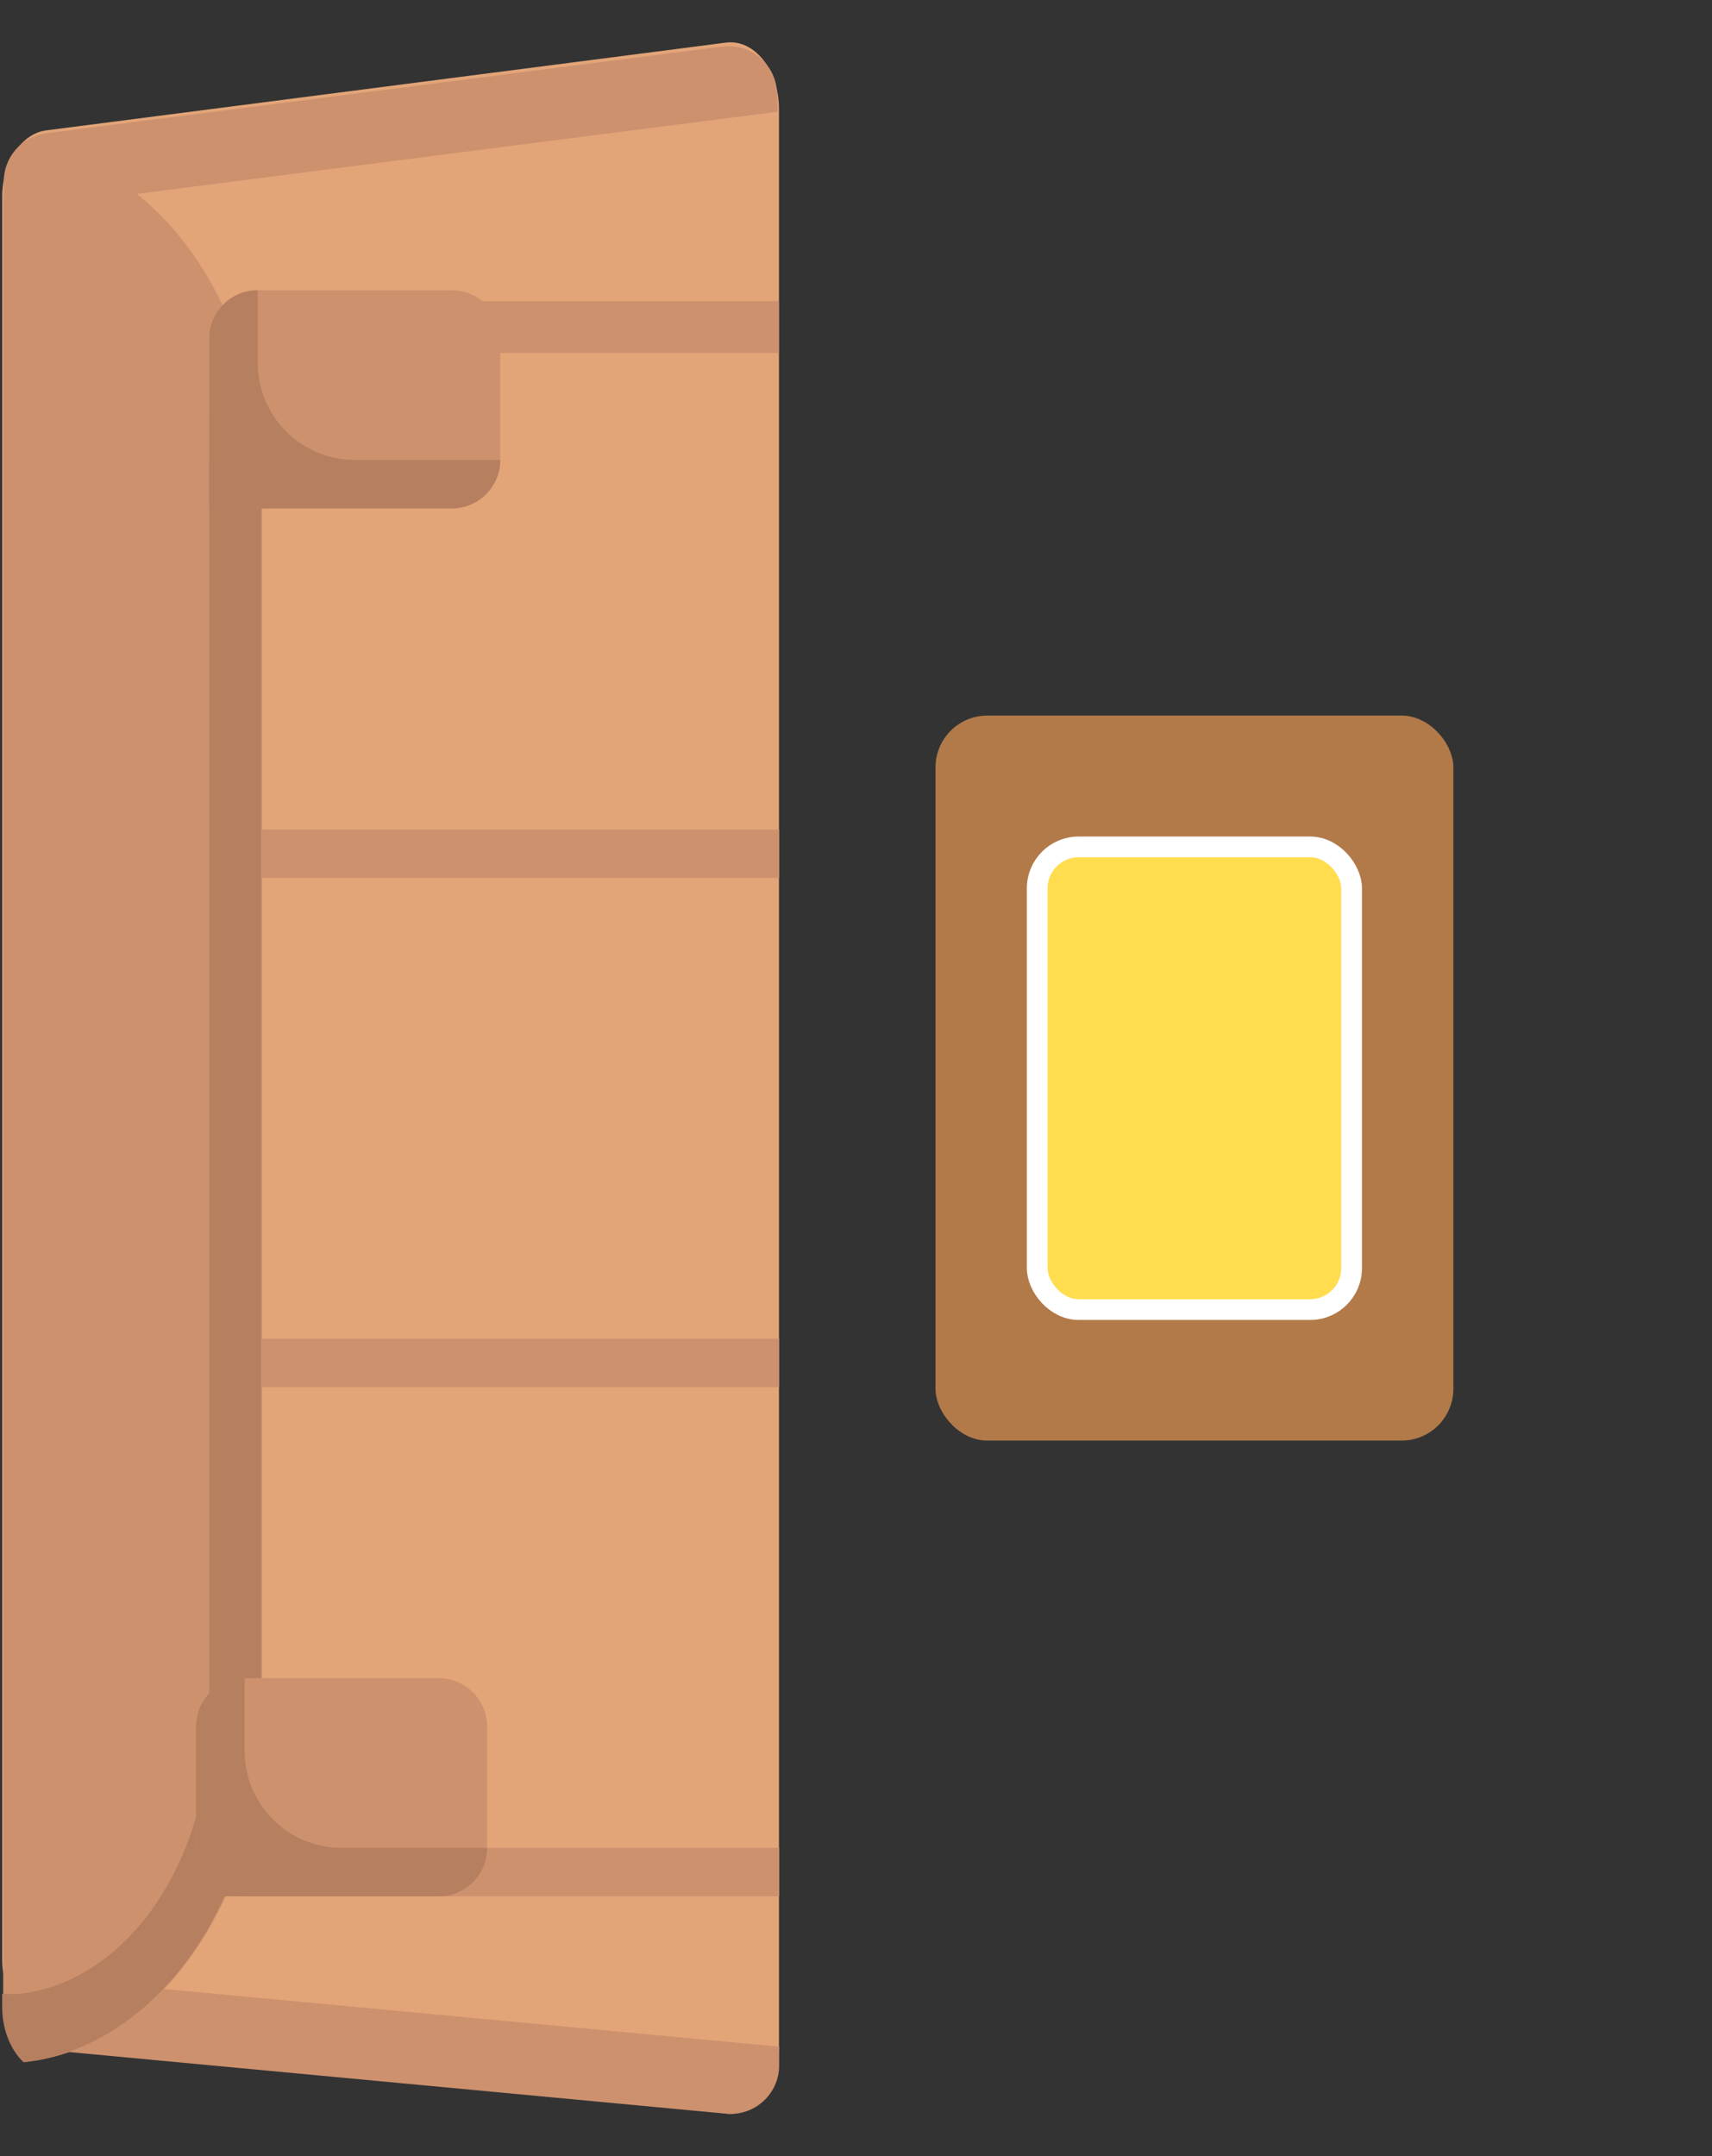 <svg width="27" height="34" viewBox="0 0 27 34" fill="none" xmlns="http://www.w3.org/2000/svg">
<rect x="0" y="0" width="27" height="34" fill="#333333" stroke="none"/>
<path d="M12.285 1.722L12.285 32.279C12.285 32.901 11.897 33.387 11.448 33.329L0.729 31.945C0.336 31.894 0.035 31.439 0.035 30.895L0.035 3.106C0.035 2.562 0.336 2.107 0.729 2.056L11.448 0.672C11.897 0.614 12.285 1.101 12.285 1.722Z" fill="#E3A578"/>
<path d="M0.052 31.565C0.052 31.96 0.352 32.29 0.745 32.327L11.452 33.331C11.901 33.373 12.288 33.02 12.288 32.569V32.274L0.052 31.127L0.052 31.565Z" fill="#CD916E"/>
<path d="M0.06 2.887C0.047 2.492 0.336 2.152 0.727 2.102L11.394 0.734C11.841 0.677 12.24 1.017 12.255 1.467L12.265 1.762L0.075 3.325L0.06 2.887Z" fill="#CD916E"/>
<path d="M3.876 29.14V29.904H12.289V29.14H3.876Z" fill="#CD916E"/>
<path d="M4.117 4.75V5.566L12.284 5.566V4.75L4.117 4.75Z" fill="#CD916E"/>
<path d="M3.876 13.081V13.846H12.289V13.081H3.876Z" fill="#CD916E"/>
<path d="M3.876 21.11V21.875H12.288V21.11H3.876Z" fill="#CD916E"/>
<path d="M4.135 27.136L4.135 7.682C4.135 4.848 2.484 2.528 0.387 2.301C0.182 2.498 0.052 2.816 0.052 3.174L0.052 31.645C0.052 32.002 0.184 32.32 0.39 32.518C2.486 32.29 4.135 29.97 4.135 27.136Z" fill="#CD916E"/>
<path d="M4.117 27.145L4.117 5.567C3.666 5.567 3.3 6.05 3.3 6.646L3.3 27.145C3.3 29.364 1.994 31.246 0.323 31.44C0.233 31.445 0.034 31.442 0.034 31.442L0.034 31.646C0.034 32.003 0.164 32.321 0.369 32.518C2.466 32.29 4.117 29.974 4.117 27.145Z" fill="#B67F5F"/>
<path d="M7.682 27.227V29.14C7.682 29.562 7.339 29.904 6.917 29.904H3.858C3.435 29.904 3.093 29.562 3.093 29.14L3.093 27.228C3.093 26.805 3.435 26.463 3.858 26.463H6.917C7.339 26.463 7.682 26.805 7.682 27.227Z" fill="#CD916E"/>
<path d="M7.889 5.341V7.253C7.889 7.675 7.547 8.018 7.124 8.018H4.065C3.643 8.018 3.3 7.675 3.3 7.253L3.3 5.341C3.3 4.918 3.643 4.576 4.065 4.576H7.124C7.547 4.576 7.889 4.918 7.889 5.341Z" fill="#CD916E"/>
<path d="M5.387 29.14C4.543 29.14 3.858 28.455 3.858 27.61L3.858 26.463C3.435 26.463 3.093 26.805 3.093 27.227L3.093 29.904H6.917C7.339 29.904 7.682 29.562 7.682 29.14H5.387Z" fill="#B67F5F"/>
<path d="M5.595 7.253C4.75 7.253 4.065 6.568 4.065 5.723V4.576C3.643 4.576 3.3 4.918 3.3 5.341L3.3 8.018H7.124C7.547 8.018 7.889 7.675 7.889 7.253H5.595Z" fill="#B67F5F"/>
<rect x="22.921" y="22.717" width="8.167" height="11.433" rx="0.817" transform="rotate(-180 22.921 22.717)" fill="#B27A49"/>
<rect x="21.316" y="20.651" width="4.958" height="7.296" rx="0.653" transform="rotate(-180 21.316 20.651)" fill="#FFDD4E" stroke="white" stroke-width="0.327"/>
</svg>
